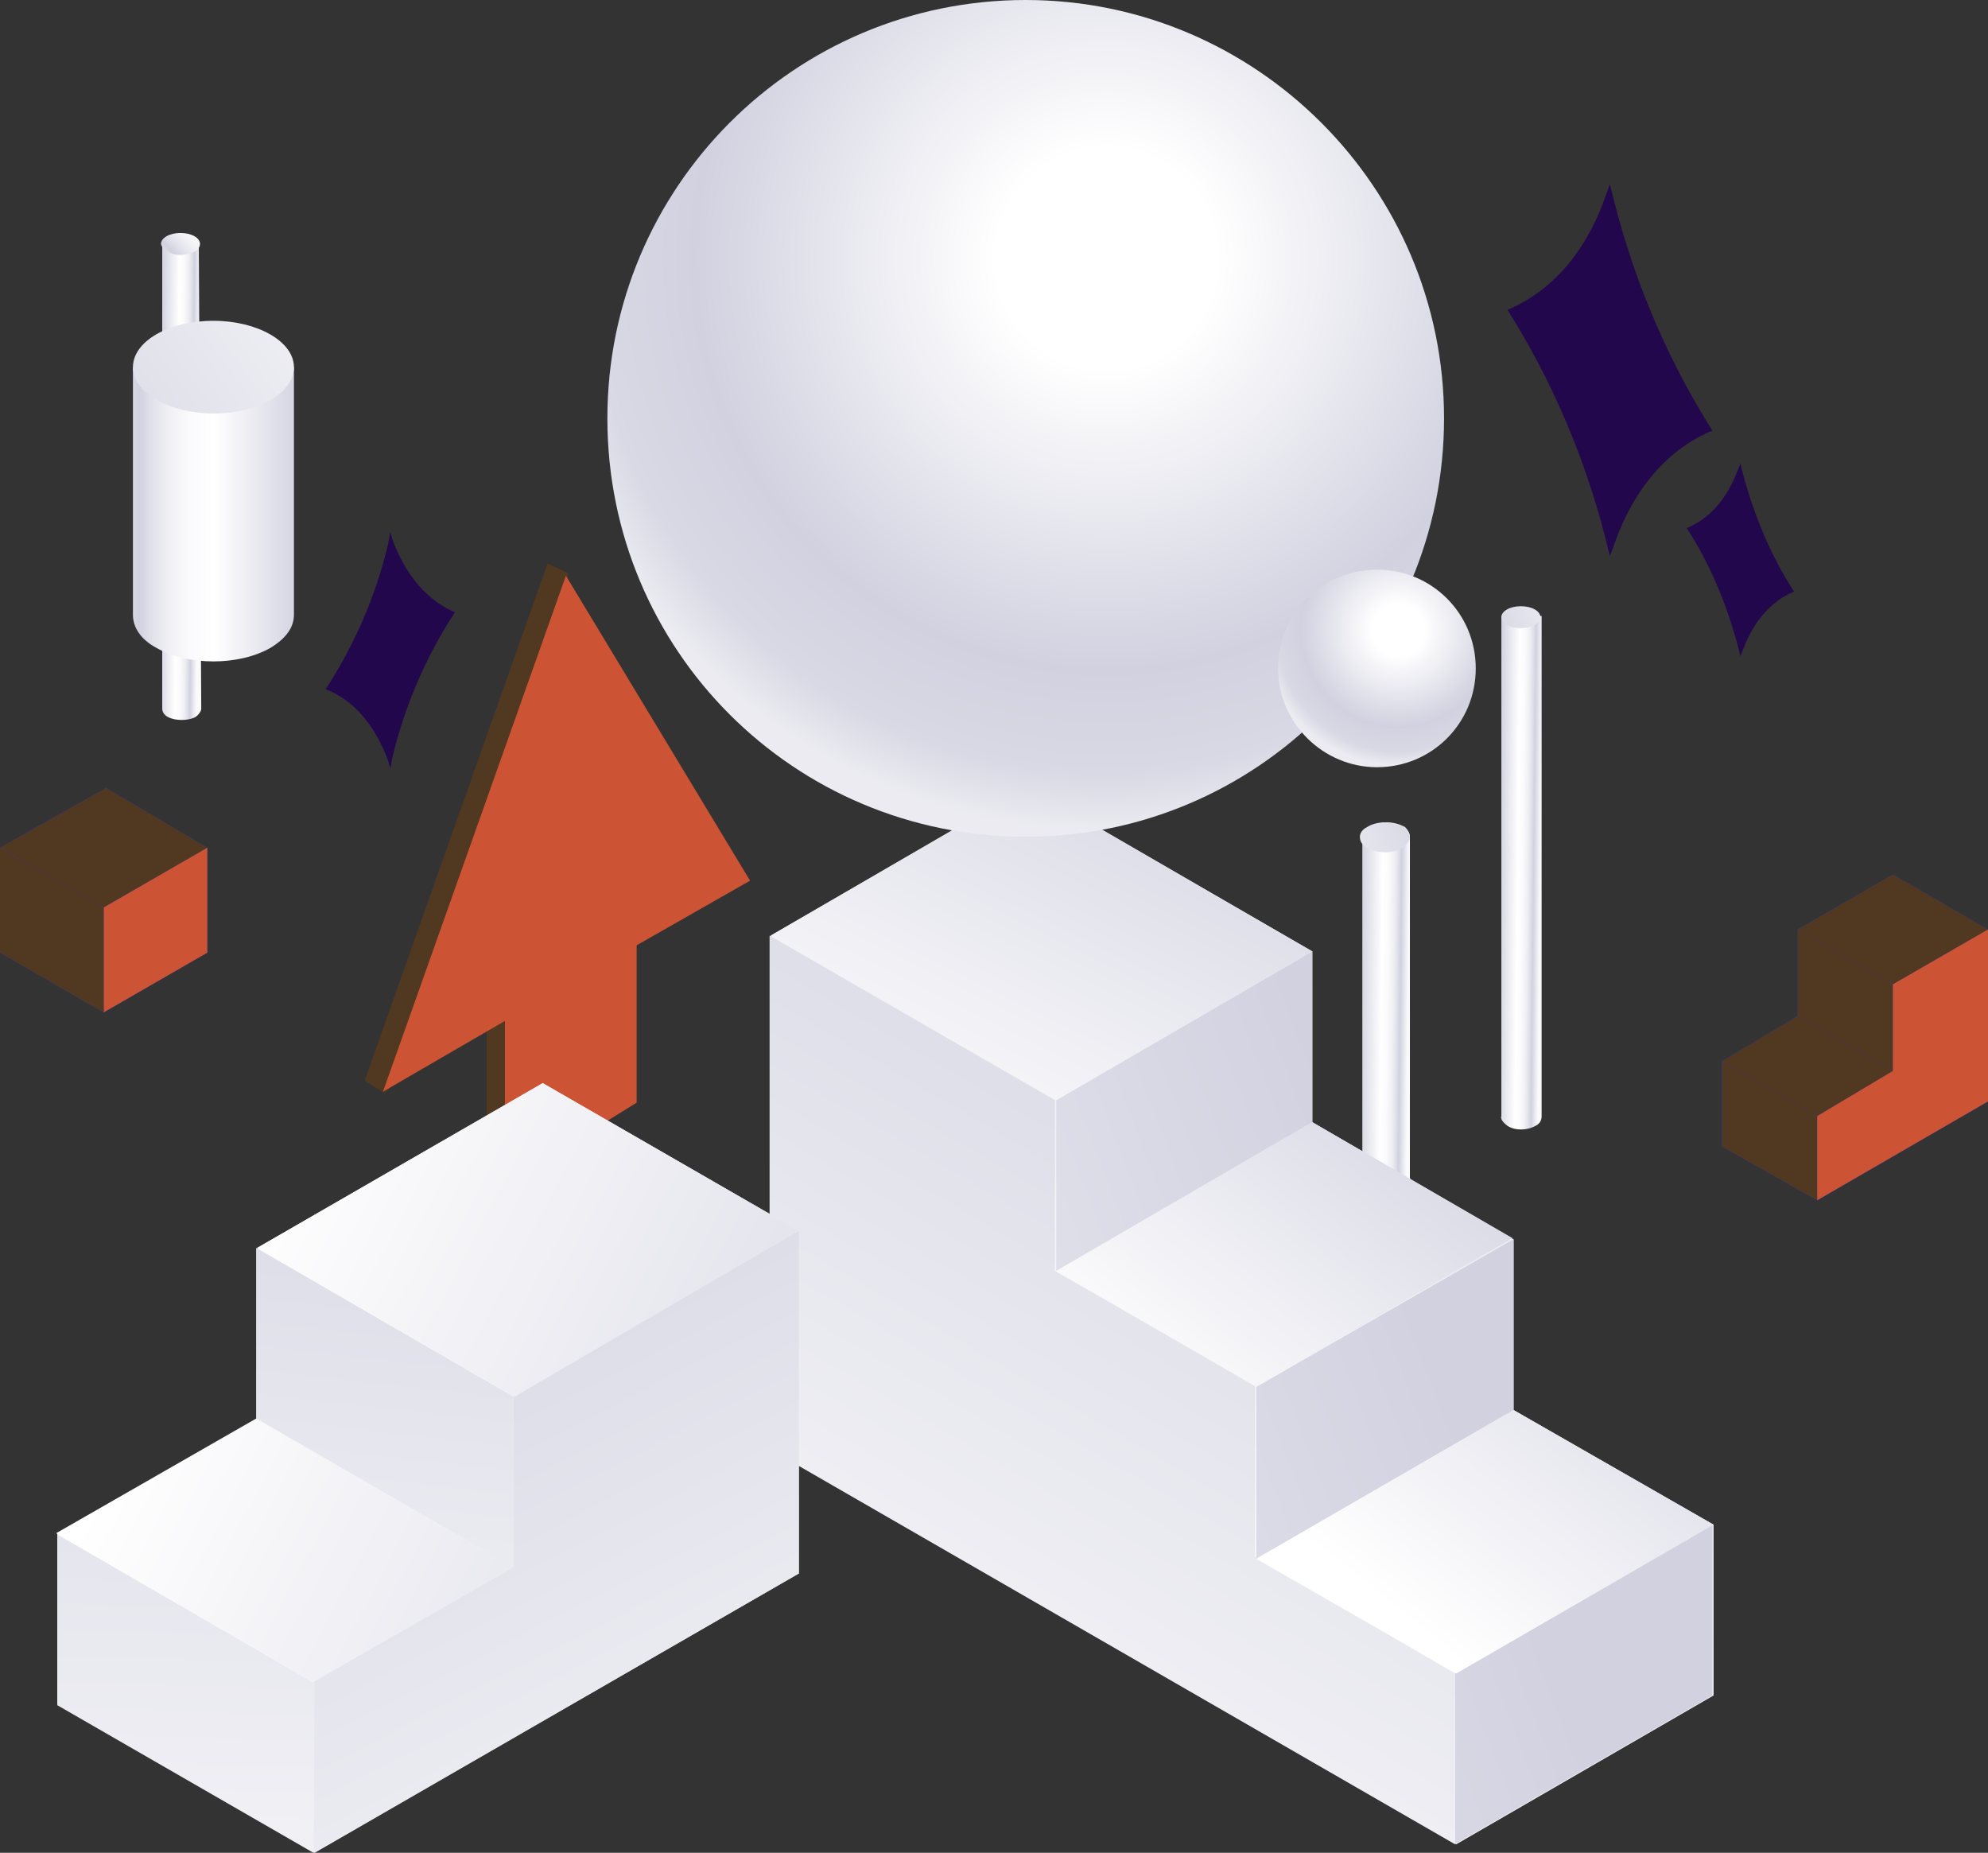 <?xml version="1.0" encoding="utf-8"?>
<!-- Generator: Adobe Illustrator 25.4.0, SVG Export Plug-In . SVG Version: 6.00 Build 0)  -->
<svg version="1.1" id="Layer_1" xmlns="http://www.w3.org/2000/svg" xmlns:xlink="http://www.w3.org/1999/xlink" x="0px" y="0px"
	 viewBox="0 0 163 151.9" style="enable-background:new 0 0 163 151.9;" xml:space="preserve">
<rect x="0" y="0" width="163" height="151.9" fill="#333333" stroke="none"/>
<style type="text/css">
	.st0{clip-path:url(#SVGID_00000008870987206603919470000011056535078397503398_);}
	.st1{fill:#513821;}
	.st2{fill:#CC5333;}
	.st3{fill:url(#SVGID_00000087378168158979729340000014275901529192557749_);}
	.st4{fill:url(#SVGID_00000054969833093607851000000003040716614067474621_);}
	.st5{fill:url(#SVGID_00000158738869255299883100000005947904123315291054_);}
	.st6{fill:url(#SVGID_00000119079460305070598950000005275652582031888061_);}
	.st7{fill:url(#SVGID_00000109740433998416606850000004534779001267790485_);}
	.st8{fill:url(#SVGID_00000134214815284080547060000007012867585267141004_);}
	.st9{fill:url(#SVGID_00000137125264357082696450000003620119365828154289_);}
	.st10{fill:url(#SVGID_00000023244188363077564200000013623201975017434017_);}
	.st11{fill:url(#SVGID_00000151516853215687404010000013581039797397284761_);}
	.st12{fill:url(#SVGID_00000076600129900959609050000013140519108174085508_);}
	.st13{fill:url(#SVGID_00000087373654093477420620000001746473524794185136_);}
	.st14{fill:url(#SVGID_00000161592443936335601410000002789090274949223599_);}
	.st15{fill:url(#SVGID_00000134949202460710301890000013286772536670386332_);}
	.st16{fill:url(#SVGID_00000074433903209894085920000008950695196470197128_);}
	.st17{fill:url(#SVGID_00000137132538172049998600000013717913138573463170_);}
	.st18{fill:url(#SVGID_00000049199142851906813120000009482095886905591979_);}
	.st19{fill:url(#SVGID_00000136394323497913656760000001968788628153547953_);}
	.st20{fill:url(#SVGID_00000021112896636905308110000001257725703262427305_);}
	.st21{fill:url(#SVGID_00000048463278128824633310000014123854737941344421_);}
	.st22{fill:url(#SVGID_00000096769845774196707840000001198350438001594245_);}
	.st23{fill:url(#SVGID_00000000201512148076876700000017759597852801936279_);}
	.st24{fill:url(#SVGID_00000022549451405617456120000014215977940223205799_);}
	.st25{fill:#23074D;}
	.st26{fill:url(#SVGID_00000079452442881029013460000008420782843469919111_);}
	.st27{fill:url(#SVGID_00000133498690442232136580000009642223724809806230_);}
	.st28{fill:url(#SVGID_00000117669699942533685790000005736113314127462816_);}
	.st29{fill:url(#SVGID_00000067947742764811652770000009330038776148036521_);}
</style>
<g>
	<g>
		<defs>
			<rect id="SVGID_1_" y="-2.3" width="312" height="156"/>
		</defs>
		<clipPath id="SVGID_00000072985396774613412210000003231429267248904863_">
			<use xlink:href="#SVGID_1_"  style="overflow:visible;"/>
		</clipPath>
		<g style="clip-path:url(#SVGID_00000072985396774613412210000003231429267248904863_);">
			<path class="st1" d="M44.9,46.2l-15,42.4l1.6,1l8.4-6.8v13.4l1.6,0.9L46.6,47L44.9,46.2z"/>
			<path class="st2" d="M61.5,72.2l-15.1-25l-15,42.3l10-5.8v13.4l10.8-6.7V77.5L61.5,72.2z"/>
			
				<linearGradient id="SVGID_00000136382804419682872530000015470121570427431579_" gradientUnits="userSpaceOnUse" x1="122.84" y1="710.201" x2="126.294" y2="710.237" gradientTransform="matrix(1 0 0 1 0 -638.68)">
				<stop  offset="1.112760e-02" style="stop-color:#D1D1E0"/>
				<stop  offset="0.459" style="stop-color:#FFFFFF"/>
				<stop  offset="0.578" style="stop-color:#FBFBFD"/>
				<stop  offset="0.683" style="stop-color:#F1F1F5"/>
				<stop  offset="0.783" style="stop-color:#DFDFE9"/>
				<stop  offset="0.839" style="stop-color:#D1D1E0"/>
				<stop  offset="1" style="stop-color:#FAFAFC"/>
			</linearGradient>
			<path style="fill:url(#SVGID_00000136382804419682872530000015470121570427431579_);" d="M126.4,50.5h-3.3v41
				c-0.1,0.2,0.1,0.5,0.5,0.8c0.6,0.4,1.6,0.4,2.3,0c0.4-0.2,0.5-0.5,0.5-0.8V50.5z"/>
			
				<linearGradient id="SVGID_00000010279057297842339650000010224512918775819670_" gradientUnits="userSpaceOnUse" x1="117.973" y1="692.328" x2="140.12" y2="682.292" gradientTransform="matrix(1 0 0 1 0 -638.68)">
				<stop  offset="1.112760e-02" style="stop-color:#D1D1E0"/>
				<stop  offset="0.153" style="stop-color:#D1D1E0"/>
				<stop  offset="0.549" style="stop-color:#FAFAFC"/>
			</linearGradient>
			<path style="fill:url(#SVGID_00000010279057297842339650000010224512918775819670_);" d="M124.7,51.5c0.9,0,1.6-0.4,1.6-0.9
				s-0.7-0.9-1.6-0.9s-1.6,0.4-1.6,0.9S123.8,51.5,124.7,51.5z"/>
			
				<linearGradient id="SVGID_00000081629759142625823940000012395463416418277551_" gradientUnits="userSpaceOnUse" x1="111.402" y1="721.256" x2="115.451" y2="721.298" gradientTransform="matrix(1 0 0 1 0 -638.68)">
				<stop  offset="1.112760e-02" style="stop-color:#D1D1E0"/>
				<stop  offset="0.459" style="stop-color:#FFFFFF"/>
				<stop  offset="0.578" style="stop-color:#FBFBFD"/>
				<stop  offset="0.683" style="stop-color:#F1F1F5"/>
				<stop  offset="0.783" style="stop-color:#DFDFE9"/>
				<stop  offset="0.839" style="stop-color:#D1D1E0"/>
				<stop  offset="1" style="stop-color:#FAFAFC"/>
			</linearGradient>
			<path style="fill:url(#SVGID_00000081629759142625823940000012395463416418277551_);" d="M115.6,68.6v27.9
				c0.1,0.3-0.2,0.7-0.5,0.9c-0.8,0.5-2,0.5-2.9,0c-0.5-0.2-0.6-0.6-0.5-0.9V68.6c0-0.3,0.2-0.6,0.6-0.8c0.8-0.5,2-0.5,2.9,0
				C115.4,68,115.6,68.3,115.6,68.6z"/>
			
				<linearGradient id="SVGID_00000039113359718870392180000009889970274364857271_" gradientUnits="userSpaceOnUse" x1="122.807" y1="703.135" x2="103.823" y2="711.737" gradientTransform="matrix(1 0 0 1 0 -638.68)">
				<stop  offset="1.112760e-02" style="stop-color:#D1D1E0"/>
				<stop  offset="0.205" style="stop-color:#D1D1E0"/>
				<stop  offset="1" style="stop-color:#FAFAFC"/>
			</linearGradient>
			<path style="fill:url(#SVGID_00000039113359718870392180000009889970274364857271_);" d="M115.6,68.6c0,0.3-0.2,0.6-0.6,0.9
				c-0.8,0.5-2,0.5-2.9,0c-0.4-0.2-0.6-0.5-0.6-0.9c0-0.3,0.2-0.6,0.6-0.8c0.8-0.5,2-0.5,2.9,0C115.4,68,115.6,68.3,115.6,68.6z"/>
			
				<linearGradient id="SVGID_00000000909889670818845910000009211366231607024549_" gradientUnits="userSpaceOnUse" x1="0" y1="712.48" x2="17.028" y2="712.48" gradientTransform="matrix(1 0 0 1 0 -638.68)">
				<stop  offset="0" style="stop-color:#2F33F5"/>
				<stop  offset="1" style="stop-color:#2F33CB"/>
			</linearGradient>
			<path style="fill:url(#SVGID_00000000909889670818845910000009211366231607024549_);" d="M8.7,64.6L0,69.5v8.6L8.5,83l8.5-4.9
				v-8.6L8.7,64.6z"/>
			<path class="st1" d="M17,69.5l-8.5,4.9L0,69.5l8.7-4.9L17,69.5z"/>
			<path class="st2" d="M17,78.1L8.5,83v-8.6l8.5-4.9V78.1z"/>
			<path class="st1" d="M8.5,74.4L0,69.5v8.6L8.5,83V74.4z"/>
			
				<linearGradient id="SVGID_00000005254528073928537460000014494429619439261102_" gradientUnits="userSpaceOnUse" x1="141.2" y1="723.73" x2="163.04" y2="723.73" gradientTransform="matrix(1 0 0 1 0 -638.68)">
				<stop  offset="0" style="stop-color:#2F33F5"/>
				<stop  offset="1" style="stop-color:#2F33CB"/>
			</linearGradient>
			<path style="fill:url(#SVGID_00000005254528073928537460000014494429619439261102_);" d="M155.2,71.7l-7.8,4.5v7.1l-6.2,3.7v7
				l7.8,4.4l14-8.1V76.2L155.2,71.7z"/>
			<path class="st1" d="M155.2,87.8l-7.8-4.5v-7.1l7.8,4.5V87.8z"/>
			<path class="st1" d="M149,98.4l-7.8-4.4v-7l7.8,4.5V98.4z"/>
			<path class="st1" d="M163,76.2l-7.8-4.5l-7.8,4.5l7.8,4.5L163,76.2z"/>
			<path class="st1" d="M155.2,87.8l-6.2,3.7l-7.8-4.5l6.2-3.7L155.2,87.8z"/>
			<path class="st2" d="M155.2,80.7v7.1l-6.2,3.7v6.9l14-8.1V76.2L155.2,80.7z"/>
			
				<linearGradient id="SVGID_00000060723248320592707600000003140056324660338056_" gradientUnits="userSpaceOnUse" x1="145.021" y1="692.838" x2="72.852" y2="782.594" gradientTransform="matrix(1 0 0 1 0 -638.68)">
				<stop  offset="1.112760e-02" style="stop-color:#D1D1E0"/>
				<stop  offset="0.806" style="stop-color:#FFFFFF"/>
			</linearGradient>
			<path style="fill:url(#SVGID_00000060723248320592707600000003140056324660338056_);" d="M124,101.6l-16.4-9.4L124,101.6z
				 M107.6,92V78L84.2,64.5l-21,12.2v42.1l56.2,32.4l21.1-12.2v-14l-16.4-9.4v-14L107.6,92z"/>
			
				<linearGradient id="SVGID_00000065773909034019776960000017894752870091536546_" gradientUnits="userSpaceOnUse" x1="129.155" y1="777.046" x2="27.495" y2="816.046" gradientTransform="matrix(1 0 0 1 0 -638.68)">
				<stop  offset="1.112760e-02" style="stop-color:#D1D1E0"/>
				<stop  offset="0.806" style="stop-color:#FFFFFF"/>
			</linearGradient>
			<path style="fill:url(#SVGID_00000065773909034019776960000017894752870091536546_);" d="M119.3,151.2l21.1-12.2v-14l-21.1,12.2
				C119.3,137.2,119.3,151.2,119.3,151.2z"/>
			
				<linearGradient id="SVGID_00000012437566324976565640000016500159483290734770_" gradientUnits="userSpaceOnUse" x1="117.102" y1="708.409" x2="48.722" y2="825.149" gradientTransform="matrix(1 0 0 1 0 -638.68)">
				<stop  offset="1.112760e-02" style="stop-color:#D1D1E0"/>
				<stop  offset="0.806" style="stop-color:#FFFFFF"/>
			</linearGradient>
			<path style="fill:url(#SVGID_00000012437566324976565640000016500159483290734770_);" d="M119.3,137.2v14l-56.2-32.4V76.7
				l23.4,13.5v14l16.4,9.4v14L119.3,137.2z"/>
			
				<linearGradient id="SVGID_00000091720210831394452320000014768922255197025430_" gradientUnits="userSpaceOnUse" x1="119.239" y1="751.197" x2="17.579" y2="790.197" gradientTransform="matrix(1 0 0 1 0 -638.68)">
				<stop  offset="1.112760e-02" style="stop-color:#D1D1E0"/>
				<stop  offset="0.806" style="stop-color:#FFFFFF"/>
			</linearGradient>
			<path style="fill:url(#SVGID_00000091720210831394452320000014768922255197025430_);" d="M103,127.8l21.1-12.2v-14L103,113.7
				V127.8z"/>
			
				<linearGradient id="SVGID_00000117655895717238695270000003334438430723159684_" gradientUnits="userSpaceOnUse" x1="109.236" y1="725.124" x2="7.577" y2="764.124" gradientTransform="matrix(1 0 0 1 0 -638.68)">
				<stop  offset="1.112760e-02" style="stop-color:#D1D1E0"/>
				<stop  offset="0.806" style="stop-color:#FFFFFF"/>
			</linearGradient>
			<path style="fill:url(#SVGID_00000117655895717238695270000003334438430723159684_);" d="M86.6,104.2l21-12.2V78l-21,12.2V104.2z
				"/>
			
				<linearGradient id="SVGID_00000009563022665434562640000017917557190257776563_" gradientUnits="userSpaceOnUse" x1="96.547" y1="693.623" x2="70.708" y2="745.564" gradientTransform="matrix(1 0 0 1 0 -638.68)">
				<stop  offset="1.112760e-02" style="stop-color:#D1D1E0"/>
				<stop  offset="0.806" style="stop-color:#FFFFFF"/>
			</linearGradient>
			<path style="fill:url(#SVGID_00000009563022665434562640000017917557190257776563_);" d="M63.2,76.7l21.1-12.2L107.6,78l-21,12.2
				L63.2,76.7z"/>
			
				<linearGradient id="SVGID_00000024691004668614312330000006794939789388092054_" gradientUnits="userSpaceOnUse" x1="119.54" y1="723.819" x2="88.6" y2="762.299" gradientTransform="matrix(1 0 0 1 0 -638.68)">
				<stop  offset="1.112760e-02" style="stop-color:#D1D1E0"/>
				<stop  offset="0.806" style="stop-color:#FFFFFF"/>
			</linearGradient>
			<path style="fill:url(#SVGID_00000024691004668614312330000006794939789388092054_);" d="M86.6,104.2l21-12.2l16.4,9.5l-21,12.2
				L86.6,104.2z"/>
			
				<linearGradient id="SVGID_00000113331481991943172530000007960095274859724952_" gradientUnits="userSpaceOnUse" x1="141.031" y1="741.1" x2="110.091" y2="779.58" gradientTransform="matrix(1 0 0 1 0 -638.68)">
				<stop  offset="1.112760e-02" style="stop-color:#D1D1E0"/>
				<stop  offset="0.806" style="stop-color:#FFFFFF"/>
			</linearGradient>
			<path style="fill:url(#SVGID_00000113331481991943172530000007960095274859724952_);" d="M103,127.8l21.1-12.2l16.4,9.4
				l-21.1,12.2L103,127.8z"/>
			
				<radialGradient id="SVGID_00000090286251142406755460000006882450958044527534_" cx="-1005.089" cy="-127.019" r="1" gradientTransform="matrix(46.871 0 0 46.871 47200.352 5974.75)" gradientUnits="userSpaceOnUse">
				<stop  offset="0" style="stop-color:#FFFFFF"/>
				<stop  offset="0.193" style="stop-color:#FFFFFF"/>
				<stop  offset="0.718" style="stop-color:#D1D1E0"/>
				<stop  offset="0.9" style="stop-color:#D9D9E5"/>
				<stop  offset="0.999" style="stop-color:#EBEBF1"/>
			</radialGradient>
			<path style="fill:url(#SVGID_00000090286251142406755460000006882450958044527534_);" d="M84.1,68.6c19,0,34.3-15.4,34.3-34.3
				C118.4,15.4,103,0,84.1,0c-19,0-34.3,15.4-34.3,34.3C49.8,53.3,65.1,68.6,84.1,68.6z"/>
			
				<radialGradient id="SVGID_00000049215640490882391540000006277060983426459294_" cx="-934.445" cy="-73.365" r="1" gradientTransform="matrix(11.096 0 0 11.096 10483.252 865.716)" gradientUnits="userSpaceOnUse">
				<stop  offset="0" style="stop-color:#FFFFFF"/>
				<stop  offset="0.193" style="stop-color:#FFFFFF"/>
				<stop  offset="0.718" style="stop-color:#D1D1E0"/>
				<stop  offset="0.9" style="stop-color:#D9D9E5"/>
				<stop  offset="0.999" style="stop-color:#EBEBF1"/>
			</radialGradient>
			<path style="fill:url(#SVGID_00000049215640490882391540000006277060983426459294_);" d="M112.9,62.9c4.5,0,8.1-3.6,8.1-8.1
				s-3.6-8.1-8.1-8.1s-8.1,3.6-8.1,8.1S108.5,62.9,112.9,62.9z"/>
			
				<linearGradient id="SVGID_00000096025303939552046630000010946967265117301124_" gradientUnits="userSpaceOnUse" x1="116.971" y1="802.083" x2="-8.888" y2="735.857" gradientTransform="matrix(1 0 0 1 0 -638.68)">
				<stop  offset="1.112760e-02" style="stop-color:#D1D1E0"/>
				<stop  offset="0.806" style="stop-color:#FFFFFF"/>
			</linearGradient>
			<path style="fill:url(#SVGID_00000096025303939552046630000010946967265117301124_);" d="M21.1,116.3l-16.4,9.4v14l21.1,12.2
				L65.5,129v-28.1l-21-12.1l-23.4,13.5V116.3z"/>
			
				<linearGradient id="SVGID_00000095334355344672447560000006010967535949300390_" gradientUnits="userSpaceOnUse" x1="25.63" y1="726.199" x2="84.389" y2="840.599" gradientTransform="matrix(1 0 0 1 0 -638.68)">
				<stop  offset="1.112760e-02" style="stop-color:#D1D1E0"/>
				<stop  offset="0.806" style="stop-color:#FFFFFF"/>
			</linearGradient>
			<path style="fill:url(#SVGID_00000095334355344672447560000006010967535949300390_);" d="M25.7,151.9L65.5,129v-28.1l-23.4,13.5
				v14l-16.4,9.4C25.7,137.8,25.7,151.9,25.7,151.9z"/>
			
				<linearGradient id="SVGID_00000180368767468674425000000000950930797474860695_" gradientUnits="userSpaceOnUse" x1="16.915" y1="721.294" x2="13.274" y2="844.274" gradientTransform="matrix(1 0 0 1 0 -638.68)">
				<stop  offset="1.112760e-02" style="stop-color:#D1D1E0"/>
				<stop  offset="0.806" style="stop-color:#FFFFFF"/>
			</linearGradient>
			<path style="fill:url(#SVGID_00000180368767468674425000000000950930797474860695_);" d="M25.7,151.9l-21-12.1v-14L25.8,138
				L25.7,151.9L25.7,151.9z"/>
			
				<linearGradient id="SVGID_00000023242397347383112170000017444986439359515821_" gradientUnits="userSpaceOnUse" x1="35.951" y1="715.018" x2="23.296" y2="827.338" gradientTransform="matrix(1 0 0 1 0 -638.68)">
				<stop  offset="1.112760e-02" style="stop-color:#D1D1E0"/>
				<stop  offset="0.806" style="stop-color:#FFFFFF"/>
			</linearGradient>
			<path style="fill:url(#SVGID_00000023242397347383112170000017444986439359515821_);" d="M42.1,128.5L21,116.3v-14l21.1,12.2
				V128.5z"/>
			
				<linearGradient id="SVGID_00000010299759197037807420000013132037035724032182_" gradientUnits="userSpaceOnUse" x1="87.276" y1="763.443" x2="9.081" y2="722.298" gradientTransform="matrix(1 0 0 1 0 -638.68)">
				<stop  offset="1.112760e-02" style="stop-color:#D1D1E0"/>
				<stop  offset="0.806" style="stop-color:#FFFFFF"/>
			</linearGradient>
			<path style="fill:url(#SVGID_00000010299759197037807420000013132037035724032182_);" d="M65.5,100.9l-21-12.1l-23.4,13.5
				l21.1,12.2L65.5,100.9z"/>
			
				<linearGradient id="SVGID_00000043447483937807159960000013737126158881977780_" gradientUnits="userSpaceOnUse" x1="72.451" y1="791.616" x2="-5.744" y2="750.471" gradientTransform="matrix(1 0 0 1 0 -638.68)">
				<stop  offset="1.112760e-02" style="stop-color:#D1D1E0"/>
				<stop  offset="0.806" style="stop-color:#FFFFFF"/>
			</linearGradient>
			<path style="fill:url(#SVGID_00000043447483937807159960000013737126158881977780_);" d="M42.1,128.5L21,116.3l-16.4,9.4
				l21.1,12.2L42.1,128.5z"/>
			<path class="st25" d="M32,43.6l0.2,0.7c1.1,2.9,2.8,4.9,5.1,5.9c-2.3,3.5-4.1,7.6-5.1,11.8L32,63l-0.2-0.7
				c-1.1-2.9-2.8-4.9-5.1-5.8c2.3-3.5,4.1-7.6,5.1-11.8L32,43.6z"/>
			
				<linearGradient id="SVGID_00000147909043510615160860000014435020163402105787_" gradientUnits="userSpaceOnUse" x1="13.052" y1="678.166" x2="16.27" y2="678.199" gradientTransform="matrix(1 0 0 1 0 -638.68)">
				<stop  offset="1.112760e-02" style="stop-color:#D1D1E0"/>
				<stop  offset="0.459" style="stop-color:#FFFFFF"/>
				<stop  offset="0.578" style="stop-color:#FBFBFD"/>
				<stop  offset="0.683" style="stop-color:#F1F1F5"/>
				<stop  offset="0.783" style="stop-color:#DFDFE9"/>
				<stop  offset="0.839" style="stop-color:#D1D1E0"/>
				<stop  offset="1" style="stop-color:#FAFAFC"/>
			</linearGradient>
			<path style="fill:url(#SVGID_00000147909043510615160860000014435020163402105787_);" d="M16.3,20h-3v38.1c0,0.2,0.1,0.5,0.5,0.7
				c0.6,0.3,1.6,0.3,2.2,0c0.3-0.2,0.5-0.5,0.5-0.7L16.3,20L16.3,20z"/>
			
				<linearGradient id="SVGID_00000064328037353389603430000015314081950937141892_" gradientUnits="userSpaceOnUse" x1="19.832" y1="653.611" x2="13.059" y2="660.433" gradientTransform="matrix(1 0 0 1 0 -638.68)">
				<stop  offset="1.112760e-02" style="stop-color:#D1D1E0"/>
				<stop  offset="0.459" style="stop-color:#FFFFFF"/>
				<stop  offset="0.578" style="stop-color:#FBFBFD"/>
				<stop  offset="0.683" style="stop-color:#F1F1F5"/>
				<stop  offset="0.783" style="stop-color:#DFDFE9"/>
				<stop  offset="0.839" style="stop-color:#D1D1E0"/>
				<stop  offset="1" style="stop-color:#FAFAFC"/>
			</linearGradient>
			<path style="fill:url(#SVGID_00000064328037353389603430000015314081950937141892_);" d="M14.8,20.9c0.9,0,1.6-0.4,1.6-0.9
				s-0.7-0.9-1.6-0.9c-0.9,0-1.6,0.4-1.6,0.9C13.3,20.5,14,20.9,14.8,20.9z"/>
			
				<linearGradient id="SVGID_00000012441951888423744940000000308159563325491885_" gradientUnits="userSpaceOnUse" x1="25.037" y1="680.842" x2="8.774" y2="680.842" gradientTransform="matrix(1 0 0 1 0 -638.68)">
				<stop  offset="1.112760e-02" style="stop-color:#D1D1E0"/>
				<stop  offset="0.459" style="stop-color:#FFFFFF"/>
				<stop  offset="0.578" style="stop-color:#FBFBFD"/>
				<stop  offset="0.683" style="stop-color:#F1F1F5"/>
				<stop  offset="0.783" style="stop-color:#DFDFE9"/>
				<stop  offset="0.839" style="stop-color:#D1D1E0"/>
				<stop  offset="1" style="stop-color:#FAFAFC"/>
			</linearGradient>
			<path style="fill:url(#SVGID_00000012441951888423744940000000308159563325491885_);" d="M10.9,30.1v20.3c0,1,0.6,2,1.9,2.7
				c2.6,1.5,6.8,1.5,9.4,0c1.3-0.8,1.9-1.7,1.9-2.7V30.1H10.9z"/>
			
				<linearGradient id="SVGID_00000176755333398931733520000017346645193398702777_" gradientUnits="userSpaceOnUse" x1="36.926" y1="654.815" x2="-0.118" y2="681.445" gradientTransform="matrix(1 0 0 1 0 -638.68)">
				<stop  offset="0" style="stop-color:#FFFFFF"/>
				<stop  offset="0.986" style="stop-color:#D1D1E0"/>
			</linearGradient>
			<path style="fill:url(#SVGID_00000176755333398931733520000017346645193398702777_);" d="M17.5,33.9c3.7,0,6.6-1.7,6.6-3.8
				s-3-3.8-6.6-3.8c-3.7,0-6.6,1.7-6.6,3.8S13.9,33.9,17.5,33.9z"/>
			<path class="st25" d="M132,15.1l0.4,1.6c1.7,6.6,4.4,12.9,8,18.6c-3.6,1.5-6.4,4.7-8,9.2l-0.4,1.1l-0.4-1.6
				c-1.7-6.6-4.4-12.9-8-18.6c3.6-1.5,6.4-4.7,8-9.2L132,15.1z"/>
			<path class="st25" d="M142.7,38l0.2,0.8c0.9,3.4,2.3,6.8,4.2,9.7c-1.9,0.8-3.3,2.4-4.2,4.8l-0.2,0.5l-0.2-0.8
				c-0.9-3.4-2.3-6.8-4.2-9.7c1.9-0.8,3.3-2.4,4.2-4.8L142.7,38z"/>
		</g>
	</g>
</g>
</svg>
